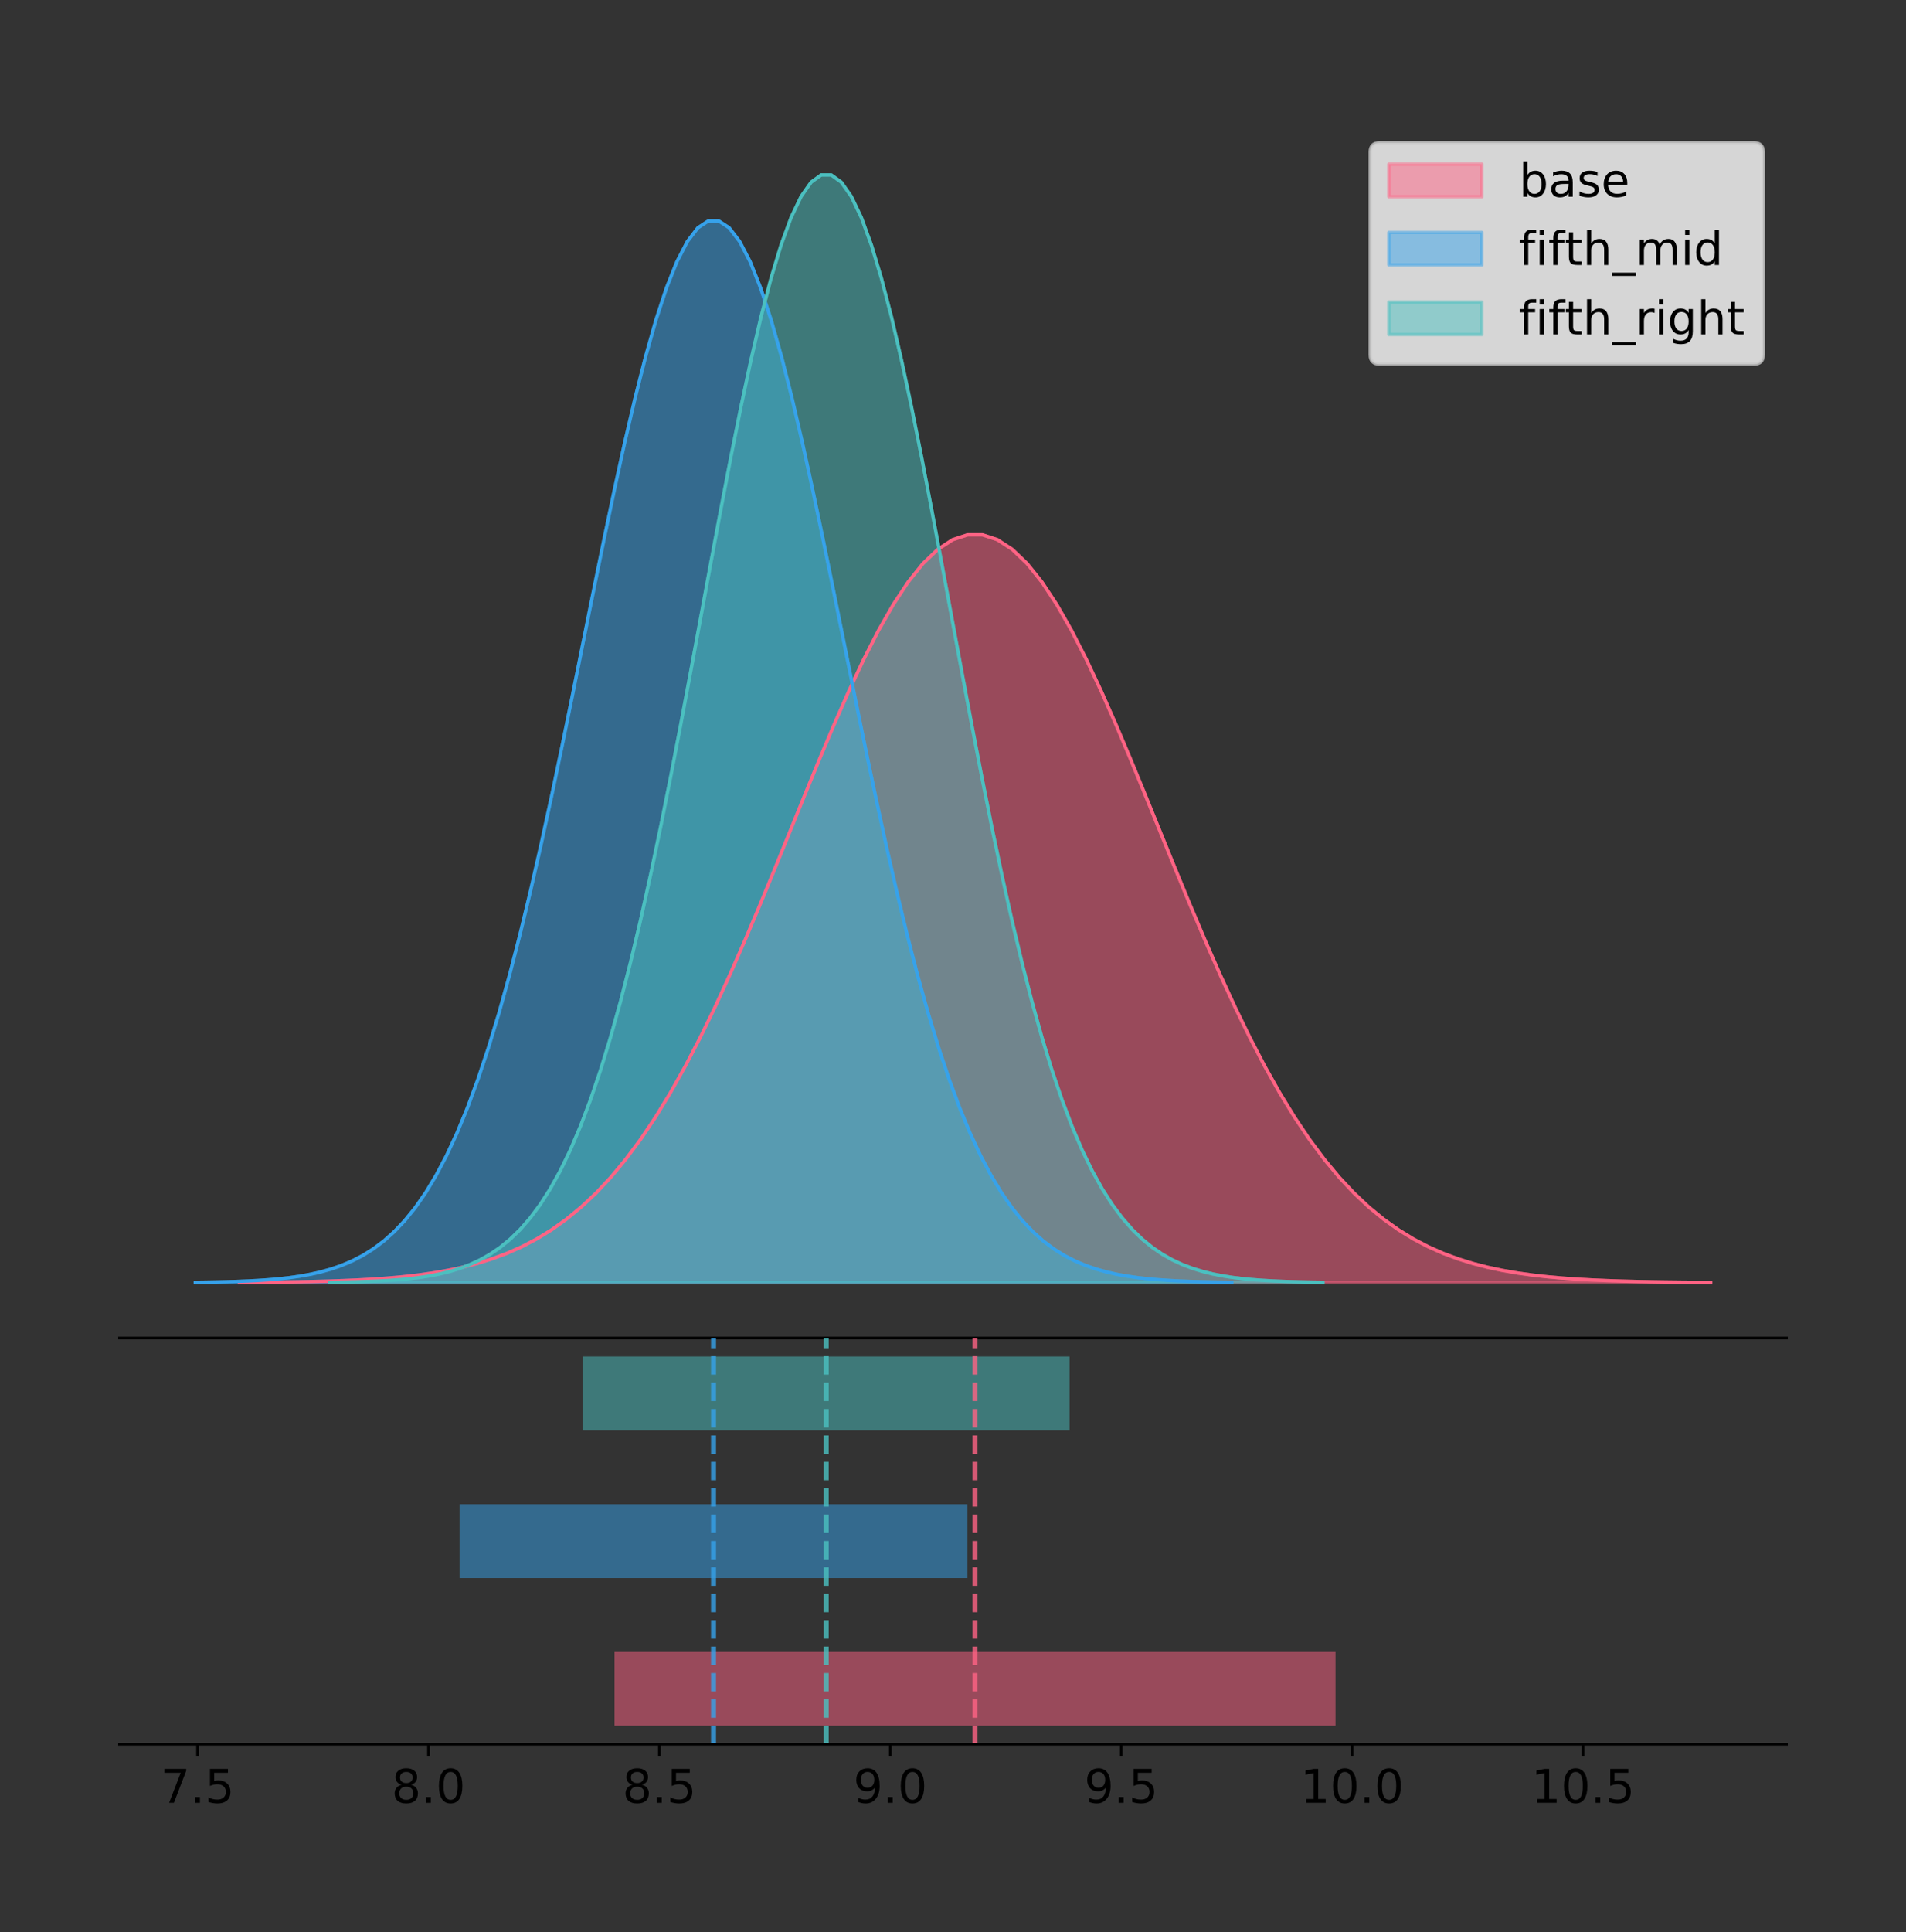 <?xml version="1.0" encoding="utf-8" standalone="no"?>
<!DOCTYPE svg PUBLIC "-//W3C//DTD SVG 1.1//EN"
  "http://www.w3.org/Graphics/SVG/1.1/DTD/svg11.dtd">
<!-- Created with matplotlib (https://matplotlib.org/) -->
<svg height="581.789pt" version="1.1" viewBox="0 0 574.2 581.789" width="574.2pt" xmlns="http://www.w3.org/2000/svg" xmlns:xlink="http://www.w3.org/1999/xlink">
 <rect x="0" y="0" width="574.2" height="581.789" fill="#333333" stroke="none"/>
 <defs>
  <style type="text/css">
*{stroke-linecap:butt;stroke-linejoin:round;}
  </style>
 </defs>
 <g id="figure_1">
  <g id="patch_1">
   <path d="M 0 581.789 
L 574.2 581.789 
L 574.2 0 
L 0 0 
z
" style="fill:none;"/>
  </g>
  <g id="axes_1">
   <g id="patch_2">
    <path d="M 36 402.93 
L 538.2 402.93 
L 538.2 36 
L 36 36 
z
" style="fill:none;"/>
   </g>
   <g id="PolyCollection_1">
    <defs>
     <path d="M 72.095 -195.538 
L 72.095 -195.614 
L 76.572 -195.642 
L 81.05 -195.68 
L 85.527 -195.732 
L 90.005 -195.799 
L 94.482 -195.889 
L 98.96 -196.006 
L 103.438 -196.157 
L 107.915 -196.352 
L 112.393 -196.603 
L 116.87 -196.92 
L 121.348 -197.321 
L 125.825 -197.823 
L 130.303 -198.448 
L 134.78 -199.219 
L 139.258 -200.164 
L 143.736 -201.314 
L 148.213 -202.703 
L 152.691 -204.369 
L 157.168 -206.35 
L 161.646 -208.69 
L 166.123 -211.432 
L 170.601 -214.62 
L 175.078 -218.299 
L 179.556 -222.511 
L 184.034 -227.294 
L 188.511 -232.682 
L 192.989 -238.702 
L 197.466 -245.37 
L 201.944 -252.694 
L 206.421 -260.668 
L 210.899 -269.272 
L 215.376 -278.468 
L 219.854 -288.205 
L 224.332 -298.41 
L 228.809 -308.996 
L 233.287 -319.858 
L 237.764 -330.872 
L 242.242 -341.903 
L 246.719 -352.803 
L 251.197 -363.415 
L 255.674 -373.577 
L 260.152 -383.125 
L 264.63 -391.898 
L 269.107 -399.744 
L 273.585 -406.522 
L 278.062 -412.105 
L 282.54 -416.39 
L 287.017 -419.293 
L 291.495 -420.759 
L 295.972 -420.759 
L 300.45 -419.293 
L 304.928 -416.39 
L 309.405 -412.105 
L 313.883 -406.522 
L 318.36 -399.744 
L 322.838 -391.898 
L 327.315 -383.125 
L 331.793 -373.577 
L 336.27 -363.415 
L 340.748 -352.803 
L 345.226 -341.903 
L 349.703 -330.872 
L 354.181 -319.858 
L 358.658 -308.996 
L 363.136 -298.41 
L 367.613 -288.205 
L 372.091 -278.468 
L 376.568 -269.272 
L 381.046 -260.668 
L 385.524 -252.694 
L 390.001 -245.37 
L 394.479 -238.702 
L 398.956 -232.682 
L 403.434 -227.294 
L 407.911 -222.511 
L 412.389 -218.299 
L 416.866 -214.62 
L 421.344 -211.432 
L 425.822 -208.69 
L 430.299 -206.35 
L 434.777 -204.369 
L 439.254 -202.703 
L 443.732 -201.314 
L 448.209 -200.164 
L 452.687 -199.219 
L 457.164 -198.448 
L 461.642 -197.823 
L 466.12 -197.321 
L 470.597 -196.92 
L 475.075 -196.603 
L 479.552 -196.352 
L 484.03 -196.157 
L 488.507 -196.006 
L 492.985 -195.889 
L 497.462 -195.799 
L 501.94 -195.732 
L 506.418 -195.68 
L 510.895 -195.642 
L 515.373 -195.614 
L 515.373 -195.538 
L 515.373 -195.538 
L 510.895 -195.538 
L 506.418 -195.538 
L 501.94 -195.538 
L 497.462 -195.538 
L 492.985 -195.538 
L 488.507 -195.538 
L 484.03 -195.538 
L 479.552 -195.538 
L 475.075 -195.538 
L 470.597 -195.538 
L 466.12 -195.538 
L 461.642 -195.538 
L 457.164 -195.538 
L 452.687 -195.538 
L 448.209 -195.538 
L 443.732 -195.538 
L 439.254 -195.538 
L 434.777 -195.538 
L 430.299 -195.538 
L 425.822 -195.538 
L 421.344 -195.538 
L 416.866 -195.538 
L 412.389 -195.538 
L 407.911 -195.538 
L 403.434 -195.538 
L 398.956 -195.538 
L 394.479 -195.538 
L 390.001 -195.538 
L 385.524 -195.538 
L 381.046 -195.538 
L 376.568 -195.538 
L 372.091 -195.538 
L 367.613 -195.538 
L 363.136 -195.538 
L 358.658 -195.538 
L 354.181 -195.538 
L 349.703 -195.538 
L 345.226 -195.538 
L 340.748 -195.538 
L 336.27 -195.538 
L 331.793 -195.538 
L 327.315 -195.538 
L 322.838 -195.538 
L 318.36 -195.538 
L 313.883 -195.538 
L 309.405 -195.538 
L 304.928 -195.538 
L 300.45 -195.538 
L 295.972 -195.538 
L 291.495 -195.538 
L 287.017 -195.538 
L 282.54 -195.538 
L 278.062 -195.538 
L 273.585 -195.538 
L 269.107 -195.538 
L 264.63 -195.538 
L 260.152 -195.538 
L 255.674 -195.538 
L 251.197 -195.538 
L 246.719 -195.538 
L 242.242 -195.538 
L 237.764 -195.538 
L 233.287 -195.538 
L 228.809 -195.538 
L 224.332 -195.538 
L 219.854 -195.538 
L 215.376 -195.538 
L 210.899 -195.538 
L 206.421 -195.538 
L 201.944 -195.538 
L 197.466 -195.538 
L 192.989 -195.538 
L 188.511 -195.538 
L 184.034 -195.538 
L 179.556 -195.538 
L 175.078 -195.538 
L 170.601 -195.538 
L 166.123 -195.538 
L 161.646 -195.538 
L 157.168 -195.538 
L 152.691 -195.538 
L 148.213 -195.538 
L 143.736 -195.538 
L 139.258 -195.538 
L 134.78 -195.538 
L 130.303 -195.538 
L 125.825 -195.538 
L 121.348 -195.538 
L 116.87 -195.538 
L 112.393 -195.538 
L 107.915 -195.538 
L 103.438 -195.538 
L 98.96 -195.538 
L 94.482 -195.538 
L 90.005 -195.538 
L 85.527 -195.538 
L 81.05 -195.538 
L 76.572 -195.538 
L 72.095 -195.538 
z
" id="m5e79fd79a9" style="stroke:#ff6384;stroke-opacity:0.5;"/>
    </defs>
    <g clip-path="url(#p03a83e4e0c)">
     <use style="fill:#ff6384;fill-opacity:0.5;stroke:#ff6384;stroke-opacity:0.5;" x="0" xlink:href="#m5e79fd79a9" y="581.789"/>
    </g>
   </g>
   <g id="PolyCollection_2">
    <defs>
     <path d="M 58.827 -195.538 
L 58.827 -195.645 
L 61.981 -195.686 
L 65.135 -195.74 
L 68.29 -195.813 
L 71.444 -195.909 
L 74.598 -196.036 
L 77.752 -196.202 
L 80.906 -196.417 
L 84.06 -196.694 
L 87.214 -197.049 
L 90.368 -197.5 
L 93.522 -198.069 
L 96.677 -198.782 
L 99.831 -199.669 
L 102.985 -200.764 
L 106.139 -202.106 
L 109.293 -203.738 
L 112.447 -205.71 
L 115.601 -208.074 
L 118.755 -210.887 
L 121.909 -214.208 
L 125.064 -218.101 
L 128.218 -222.627 
L 131.372 -227.85 
L 134.526 -233.829 
L 137.68 -240.619 
L 140.834 -248.268 
L 143.988 -256.813 
L 147.142 -266.28 
L 150.296 -276.677 
L 153.451 -287.997 
L 156.605 -300.21 
L 159.759 -313.265 
L 162.913 -327.087 
L 166.067 -341.575 
L 169.221 -356.603 
L 172.375 -372.021 
L 175.529 -387.657 
L 178.683 -403.317 
L 181.838 -418.791 
L 184.992 -433.856 
L 188.146 -448.281 
L 191.3 -461.835 
L 194.454 -474.29 
L 197.608 -485.428 
L 200.762 -495.049 
L 203.916 -502.975 
L 207.07 -509.058 
L 210.225 -513.179 
L 213.379 -515.26 
L 216.533 -515.26 
L 219.687 -513.179 
L 222.841 -509.058 
L 225.995 -502.975 
L 229.149 -495.049 
L 232.303 -485.428 
L 235.457 -474.29 
L 238.612 -461.835 
L 241.766 -448.281 
L 244.92 -433.856 
L 248.074 -418.791 
L 251.228 -403.317 
L 254.382 -387.657 
L 257.536 -372.021 
L 260.69 -356.603 
L 263.844 -341.575 
L 266.999 -327.087 
L 270.153 -313.265 
L 273.307 -300.21 
L 276.461 -287.997 
L 279.615 -276.677 
L 282.769 -266.28 
L 285.923 -256.813 
L 289.077 -248.268 
L 292.231 -240.619 
L 295.386 -233.829 
L 298.54 -227.85 
L 301.694 -222.627 
L 304.848 -218.101 
L 308.002 -214.208 
L 311.156 -210.887 
L 314.31 -208.074 
L 317.464 -205.71 
L 320.618 -203.738 
L 323.773 -202.106 
L 326.927 -200.764 
L 330.081 -199.669 
L 333.235 -198.782 
L 336.389 -198.069 
L 339.543 -197.5 
L 342.697 -197.049 
L 345.851 -196.694 
L 349.005 -196.417 
L 352.16 -196.202 
L 355.314 -196.036 
L 358.468 -195.909 
L 361.622 -195.813 
L 364.776 -195.74 
L 367.93 -195.686 
L 371.084 -195.645 
L 371.084 -195.538 
L 371.084 -195.538 
L 367.93 -195.538 
L 364.776 -195.538 
L 361.622 -195.538 
L 358.468 -195.538 
L 355.314 -195.538 
L 352.16 -195.538 
L 349.005 -195.538 
L 345.851 -195.538 
L 342.697 -195.538 
L 339.543 -195.538 
L 336.389 -195.538 
L 333.235 -195.538 
L 330.081 -195.538 
L 326.927 -195.538 
L 323.773 -195.538 
L 320.618 -195.538 
L 317.464 -195.538 
L 314.31 -195.538 
L 311.156 -195.538 
L 308.002 -195.538 
L 304.848 -195.538 
L 301.694 -195.538 
L 298.54 -195.538 
L 295.386 -195.538 
L 292.231 -195.538 
L 289.077 -195.538 
L 285.923 -195.538 
L 282.769 -195.538 
L 279.615 -195.538 
L 276.461 -195.538 
L 273.307 -195.538 
L 270.153 -195.538 
L 266.999 -195.538 
L 263.844 -195.538 
L 260.69 -195.538 
L 257.536 -195.538 
L 254.382 -195.538 
L 251.228 -195.538 
L 248.074 -195.538 
L 244.92 -195.538 
L 241.766 -195.538 
L 238.612 -195.538 
L 235.457 -195.538 
L 232.303 -195.538 
L 229.149 -195.538 
L 225.995 -195.538 
L 222.841 -195.538 
L 219.687 -195.538 
L 216.533 -195.538 
L 213.379 -195.538 
L 210.225 -195.538 
L 207.07 -195.538 
L 203.916 -195.538 
L 200.762 -195.538 
L 197.608 -195.538 
L 194.454 -195.538 
L 191.3 -195.538 
L 188.146 -195.538 
L 184.992 -195.538 
L 181.838 -195.538 
L 178.683 -195.538 
L 175.529 -195.538 
L 172.375 -195.538 
L 169.221 -195.538 
L 166.067 -195.538 
L 162.913 -195.538 
L 159.759 -195.538 
L 156.605 -195.538 
L 153.451 -195.538 
L 150.296 -195.538 
L 147.142 -195.538 
L 143.988 -195.538 
L 140.834 -195.538 
L 137.68 -195.538 
L 134.526 -195.538 
L 131.372 -195.538 
L 128.218 -195.538 
L 125.064 -195.538 
L 121.909 -195.538 
L 118.755 -195.538 
L 115.601 -195.538 
L 112.447 -195.538 
L 109.293 -195.538 
L 106.139 -195.538 
L 102.985 -195.538 
L 99.831 -195.538 
L 96.677 -195.538 
L 93.522 -195.538 
L 90.368 -195.538 
L 87.214 -195.538 
L 84.06 -195.538 
L 80.906 -195.538 
L 77.752 -195.538 
L 74.598 -195.538 
L 71.444 -195.538 
L 68.29 -195.538 
L 65.135 -195.538 
L 61.981 -195.538 
L 58.827 -195.538 
z
" id="mbf341538b2" style="stroke:#36a2eb;stroke-opacity:0.5;"/>
    </defs>
    <g clip-path="url(#p03a83e4e0c)">
     <use style="fill:#36a2eb;fill-opacity:0.5;stroke:#36a2eb;stroke-opacity:0.5;" x="0" xlink:href="#mbf341538b2" y="581.789"/>
    </g>
   </g>
   <g id="PolyCollection_3">
    <defs>
     <path d="M 99.259 -195.538 
L 99.259 -195.65 
L 102.282 -195.692 
L 105.305 -195.749 
L 108.328 -195.825 
L 111.352 -195.925 
L 114.375 -196.058 
L 117.398 -196.23 
L 120.421 -196.455 
L 123.444 -196.744 
L 126.467 -197.115 
L 129.49 -197.585 
L 132.514 -198.179 
L 135.537 -198.923 
L 138.56 -199.848 
L 141.583 -200.99 
L 144.606 -202.39 
L 147.629 -204.093 
L 150.652 -206.151 
L 153.676 -208.617 
L 156.699 -211.552 
L 159.722 -215.017 
L 162.745 -219.078 
L 165.768 -223.801 
L 168.791 -229.25 
L 171.814 -235.488 
L 174.838 -242.572 
L 177.861 -250.552 
L 180.884 -259.468 
L 183.907 -269.344 
L 186.93 -280.192 
L 189.953 -292.002 
L 192.976 -304.744 
L 196 -318.365 
L 199.023 -332.786 
L 202.046 -347.901 
L 205.069 -363.58 
L 208.092 -379.667 
L 211.115 -395.98 
L 214.138 -412.318 
L 217.162 -428.462 
L 220.185 -444.18 
L 223.208 -459.23 
L 226.231 -473.372 
L 229.254 -486.366 
L 232.277 -497.987 
L 235.3 -508.025 
L 238.324 -516.294 
L 241.347 -522.64 
L 244.37 -526.94 
L 247.393 -529.111 
L 250.416 -529.111 
L 253.439 -526.94 
L 256.462 -522.64 
L 259.486 -516.294 
L 262.509 -508.025 
L 265.532 -497.987 
L 268.555 -486.366 
L 271.578 -473.372 
L 274.601 -459.23 
L 277.624 -444.18 
L 280.648 -428.462 
L 283.671 -412.318 
L 286.694 -395.98 
L 289.717 -379.667 
L 292.74 -363.58 
L 295.763 -347.901 
L 298.786 -332.786 
L 301.81 -318.365 
L 304.833 -304.744 
L 307.856 -292.002 
L 310.879 -280.192 
L 313.902 -269.344 
L 316.925 -259.468 
L 319.948 -250.552 
L 322.972 -242.572 
L 325.995 -235.488 
L 329.018 -229.25 
L 332.041 -223.801 
L 335.064 -219.078 
L 338.087 -215.017 
L 341.11 -211.552 
L 344.134 -208.617 
L 347.157 -206.151 
L 350.18 -204.093 
L 353.203 -202.39 
L 356.226 -200.99 
L 359.249 -199.848 
L 362.272 -198.923 
L 365.296 -198.179 
L 368.319 -197.585 
L 371.342 -197.115 
L 374.365 -196.744 
L 377.388 -196.455 
L 380.411 -196.23 
L 383.434 -196.058 
L 386.458 -195.925 
L 389.481 -195.825 
L 392.504 -195.749 
L 395.527 -195.692 
L 398.55 -195.65 
L 398.55 -195.538 
L 398.55 -195.538 
L 395.527 -195.538 
L 392.504 -195.538 
L 389.481 -195.538 
L 386.458 -195.538 
L 383.434 -195.538 
L 380.411 -195.538 
L 377.388 -195.538 
L 374.365 -195.538 
L 371.342 -195.538 
L 368.319 -195.538 
L 365.296 -195.538 
L 362.272 -195.538 
L 359.249 -195.538 
L 356.226 -195.538 
L 353.203 -195.538 
L 350.18 -195.538 
L 347.157 -195.538 
L 344.134 -195.538 
L 341.11 -195.538 
L 338.087 -195.538 
L 335.064 -195.538 
L 332.041 -195.538 
L 329.018 -195.538 
L 325.995 -195.538 
L 322.972 -195.538 
L 319.948 -195.538 
L 316.925 -195.538 
L 313.902 -195.538 
L 310.879 -195.538 
L 307.856 -195.538 
L 304.833 -195.538 
L 301.81 -195.538 
L 298.786 -195.538 
L 295.763 -195.538 
L 292.74 -195.538 
L 289.717 -195.538 
L 286.694 -195.538 
L 283.671 -195.538 
L 280.648 -195.538 
L 277.624 -195.538 
L 274.601 -195.538 
L 271.578 -195.538 
L 268.555 -195.538 
L 265.532 -195.538 
L 262.509 -195.538 
L 259.486 -195.538 
L 256.462 -195.538 
L 253.439 -195.538 
L 250.416 -195.538 
L 247.393 -195.538 
L 244.37 -195.538 
L 241.347 -195.538 
L 238.324 -195.538 
L 235.3 -195.538 
L 232.277 -195.538 
L 229.254 -195.538 
L 226.231 -195.538 
L 223.208 -195.538 
L 220.185 -195.538 
L 217.162 -195.538 
L 214.138 -195.538 
L 211.115 -195.538 
L 208.092 -195.538 
L 205.069 -195.538 
L 202.046 -195.538 
L 199.023 -195.538 
L 196 -195.538 
L 192.976 -195.538 
L 189.953 -195.538 
L 186.93 -195.538 
L 183.907 -195.538 
L 180.884 -195.538 
L 177.861 -195.538 
L 174.838 -195.538 
L 171.814 -195.538 
L 168.791 -195.538 
L 165.768 -195.538 
L 162.745 -195.538 
L 159.722 -195.538 
L 156.699 -195.538 
L 153.676 -195.538 
L 150.652 -195.538 
L 147.629 -195.538 
L 144.606 -195.538 
L 141.583 -195.538 
L 138.56 -195.538 
L 135.537 -195.538 
L 132.514 -195.538 
L 129.49 -195.538 
L 126.467 -195.538 
L 123.444 -195.538 
L 120.421 -195.538 
L 117.398 -195.538 
L 114.375 -195.538 
L 111.352 -195.538 
L 108.328 -195.538 
L 105.305 -195.538 
L 102.282 -195.538 
L 99.259 -195.538 
z
" id="m999ac8ba5b" style="stroke:#4bc0c0;stroke-opacity:0.5;"/>
    </defs>
    <g clip-path="url(#p03a83e4e0c)">
     <use style="fill:#4bc0c0;fill-opacity:0.5;stroke:#4bc0c0;stroke-opacity:0.5;" x="0" xlink:href="#m999ac8ba5b" y="581.789"/>
    </g>
   </g>
   <g id="line2d_1">
    <path clip-path="url(#p03a83e4e0c)" d="M 72.095 386.176 
L 76.572 386.147 
L 81.05 386.109 
L 85.527 386.058 
L 90.005 385.99 
L 94.482 385.901 
L 98.96 385.784 
L 103.438 385.632 
L 107.915 385.437 
L 112.393 385.187 
L 116.87 384.869 
L 121.348 384.468 
L 125.825 383.966 
L 130.303 383.341 
L 134.78 382.57 
L 139.258 381.625 
L 143.736 380.475 
L 148.213 379.086 
L 152.691 377.421 
L 157.168 375.439 
L 161.646 373.1 
L 166.123 370.358 
L 170.601 367.169 
L 175.078 363.49 
L 179.556 359.278 
L 184.034 354.495 
L 188.511 349.107 
L 192.989 343.087 
L 197.466 336.419 
L 201.944 329.095 
L 206.421 321.121 
L 210.899 312.518 
L 215.376 303.321 
L 219.854 293.585 
L 224.332 283.379 
L 228.809 272.793 
L 233.287 261.932 
L 237.764 250.918 
L 242.242 239.886 
L 246.719 228.986 
L 251.197 218.374 
L 255.674 208.212 
L 260.152 198.665 
L 264.63 189.891 
L 269.107 182.045 
L 273.585 175.268 
L 278.062 169.684 
L 282.54 165.4 
L 287.017 162.497 
L 291.495 161.031 
L 295.972 161.031 
L 300.45 162.497 
L 304.928 165.4 
L 309.405 169.684 
L 313.883 175.268 
L 318.36 182.045 
L 322.838 189.891 
L 327.315 198.665 
L 331.793 208.212 
L 336.27 218.374 
L 340.748 228.986 
L 345.226 239.886 
L 349.703 250.918 
L 354.181 261.932 
L 358.658 272.793 
L 363.136 283.379 
L 367.613 293.585 
L 372.091 303.321 
L 376.568 312.518 
L 381.046 321.121 
L 385.524 329.095 
L 390.001 336.419 
L 394.479 343.087 
L 398.956 349.107 
L 403.434 354.495 
L 407.911 359.278 
L 412.389 363.49 
L 416.866 367.169 
L 421.344 370.358 
L 425.822 373.1 
L 430.299 375.439 
L 434.777 377.421 
L 439.254 379.086 
L 443.732 380.475 
L 448.209 381.625 
L 452.687 382.57 
L 457.164 383.341 
L 461.642 383.966 
L 466.12 384.468 
L 470.597 384.869 
L 475.075 385.187 
L 479.552 385.437 
L 484.03 385.632 
L 488.507 385.784 
L 492.985 385.901 
L 497.462 385.99 
L 501.94 386.058 
L 506.418 386.109 
L 510.895 386.147 
L 515.373 386.176 
" style="fill:none;stroke:#ff6384;stroke-linecap:square;"/>
   </g>
   <g id="line2d_2">
    <path clip-path="url(#p03a83e4e0c)" d="M 58.827 386.144 
L 61.981 386.104 
L 65.135 386.049 
L 68.29 385.976 
L 71.444 385.88 
L 74.598 385.753 
L 77.752 385.588 
L 80.906 385.372 
L 84.06 385.095 
L 87.214 384.74 
L 90.368 384.289 
L 93.522 383.72 
L 96.677 383.007 
L 99.831 382.12 
L 102.985 381.026 
L 106.139 379.684 
L 109.293 378.051 
L 112.447 376.079 
L 115.601 373.715 
L 118.755 370.903 
L 121.909 367.581 
L 125.064 363.689 
L 128.218 359.162 
L 131.372 353.939 
L 134.526 347.96 
L 137.68 341.17 
L 140.834 333.521 
L 143.988 324.976 
L 147.142 315.51 
L 150.296 305.112 
L 153.451 293.793 
L 156.605 281.579 
L 159.759 268.524 
L 162.913 254.702 
L 166.067 240.215 
L 169.221 225.187 
L 172.375 209.768 
L 175.529 194.132 
L 178.683 178.472 
L 181.838 162.999 
L 184.992 147.934 
L 188.146 133.508 
L 191.3 119.954 
L 194.454 107.499 
L 197.608 96.361 
L 200.762 86.74 
L 203.916 78.814 
L 207.07 72.732 
L 210.225 68.61 
L 213.379 66.53 
L 216.533 66.53 
L 219.687 68.61 
L 222.841 72.732 
L 225.995 78.814 
L 229.149 86.74 
L 232.303 96.361 
L 235.457 107.499 
L 238.612 119.954 
L 241.766 133.508 
L 244.92 147.934 
L 248.074 162.999 
L 251.228 178.472 
L 254.382 194.132 
L 257.536 209.768 
L 260.69 225.187 
L 263.844 240.215 
L 266.999 254.702 
L 270.153 268.524 
L 273.307 281.579 
L 276.461 293.793 
L 279.615 305.112 
L 282.769 315.51 
L 285.923 324.976 
L 289.077 333.521 
L 292.231 341.17 
L 295.386 347.96 
L 298.54 353.939 
L 301.694 359.162 
L 304.848 363.689 
L 308.002 367.581 
L 311.156 370.903 
L 314.31 373.715 
L 317.464 376.079 
L 320.618 378.051 
L 323.773 379.684 
L 326.927 381.026 
L 330.081 382.12 
L 333.235 383.007 
L 336.389 383.72 
L 339.543 384.289 
L 342.697 384.74 
L 345.851 385.095 
L 349.005 385.372 
L 352.16 385.588 
L 355.314 385.753 
L 358.468 385.88 
L 361.622 385.976 
L 364.776 386.049 
L 367.93 386.104 
L 371.084 386.144 
" style="fill:none;stroke:#36a2eb;stroke-linecap:square;"/>
   </g>
   <g id="line2d_3">
    <path clip-path="url(#p03a83e4e0c)" d="M 99.259 386.139 
L 102.282 386.097 
L 105.305 386.04 
L 108.328 385.965 
L 111.352 385.864 
L 114.375 385.732 
L 117.398 385.559 
L 120.421 385.334 
L 123.444 385.045 
L 126.467 384.675 
L 129.49 384.204 
L 132.514 383.61 
L 135.537 382.867 
L 138.56 381.941 
L 141.583 380.799 
L 144.606 379.399 
L 147.629 377.696 
L 150.652 375.639 
L 153.676 373.172 
L 156.699 370.238 
L 159.722 366.772 
L 162.745 362.711 
L 165.768 357.989 
L 168.791 352.539 
L 171.814 346.301 
L 174.838 339.217 
L 177.861 331.237 
L 180.884 322.322 
L 183.907 312.445 
L 186.93 301.597 
L 189.953 289.787 
L 192.976 277.045 
L 196 263.424 
L 199.023 249.004 
L 202.046 233.888 
L 205.069 218.209 
L 208.092 202.123 
L 211.115 185.809 
L 214.138 169.471 
L 217.162 153.327 
L 220.185 137.61 
L 223.208 122.559 
L 226.231 108.418 
L 229.254 95.423 
L 232.277 83.803 
L 235.3 73.765 
L 238.324 65.495 
L 241.347 59.15 
L 244.37 54.85 
L 247.393 52.679 
L 250.416 52.679 
L 253.439 54.85 
L 256.462 59.15 
L 259.486 65.495 
L 262.509 73.765 
L 265.532 83.803 
L 268.555 95.423 
L 271.578 108.418 
L 274.601 122.559 
L 277.624 137.61 
L 280.648 153.327 
L 283.671 169.471 
L 286.694 185.809 
L 289.717 202.123 
L 292.74 218.209 
L 295.763 233.888 
L 298.786 249.004 
L 301.81 263.424 
L 304.833 277.045 
L 307.856 289.787 
L 310.879 301.597 
L 313.902 312.445 
L 316.925 322.322 
L 319.948 331.237 
L 322.972 339.217 
L 325.995 346.301 
L 329.018 352.539 
L 332.041 357.989 
L 335.064 362.711 
L 338.087 366.772 
L 341.11 370.238 
L 344.134 373.172 
L 347.157 375.639 
L 350.18 377.696 
L 353.203 379.399 
L 356.226 380.799 
L 359.249 381.941 
L 362.272 382.867 
L 365.296 383.61 
L 368.319 384.204 
L 371.342 384.675 
L 374.365 385.045 
L 377.388 385.334 
L 380.411 385.559 
L 383.434 385.732 
L 386.458 385.864 
L 389.481 385.965 
L 392.504 386.04 
L 395.527 386.097 
L 398.55 386.139 
" style="fill:none;stroke:#4bc0c0;stroke-linecap:square;"/>
   </g>
   <g id="patch_3">
    <path d="M 36 402.93 
L 538.2 402.93 
" style="fill:none;stroke:#000000;stroke-linecap:square;stroke-linejoin:miter;stroke-width:0.8;"/>
   </g>
   <g id="legend_1">
    <g id="patch_4">
     <path d="M 415.602 109.627 
L 528.4 109.627 
Q 531.2 109.627 531.2 106.827 
L 531.2 45.8 
Q 531.2 43 528.4 43 
L 415.602 43 
Q 412.802 43 412.802 45.8 
L 412.802 106.827 
Q 412.802 109.627 415.602 109.627 
z
" style="fill:#ffffff;opacity:0.8;stroke:#cccccc;stroke-linejoin:miter;"/>
    </g>
    <g id="patch_5">
     <path d="M 418.402 59.238 
L 446.402 59.238 
L 446.402 49.438 
L 418.402 49.438 
z
" style="fill:#ff6384;opacity:0.5;stroke:#ff6384;stroke-linejoin:miter;"/>
    </g>
    <g id="text_1">
     <!-- base -->
     <defs>
      <path d="M 48.688 27.297 
Q 48.688 37.203 44.609 42.844 
Q 40.531 48.484 33.406 48.484 
Q 26.266 48.484 22.188 42.844 
Q 18.109 37.203 18.109 27.297 
Q 18.109 17.391 22.188 11.75 
Q 26.266 6.109 33.406 6.109 
Q 40.531 6.109 44.609 11.75 
Q 48.688 17.391 48.688 27.297 
z
M 18.109 46.391 
Q 20.953 51.266 25.266 53.625 
Q 29.594 56 35.594 56 
Q 45.562 56 51.781 48.094 
Q 58.016 40.188 58.016 27.297 
Q 58.016 14.406 51.781 6.484 
Q 45.562 -1.422 35.594 -1.422 
Q 29.594 -1.422 25.266 0.953 
Q 20.953 3.328 18.109 8.203 
L 18.109 0 
L 9.078 0 
L 9.078 75.984 
L 18.109 75.984 
z
" id="DejaVuSans-98"/>
      <path d="M 34.281 27.484 
Q 23.391 27.484 19.188 25 
Q 14.984 22.516 14.984 16.5 
Q 14.984 11.719 18.141 8.906 
Q 21.297 6.109 26.703 6.109 
Q 34.188 6.109 38.703 11.406 
Q 43.219 16.703 43.219 25.484 
L 43.219 27.484 
z
M 52.203 31.203 
L 52.203 0 
L 43.219 0 
L 43.219 8.297 
Q 40.141 3.328 35.547 0.953 
Q 30.953 -1.422 24.312 -1.422 
Q 15.922 -1.422 10.953 3.297 
Q 6 8.016 6 15.922 
Q 6 25.141 12.172 29.828 
Q 18.359 34.516 30.609 34.516 
L 43.219 34.516 
L 43.219 35.406 
Q 43.219 41.609 39.141 45 
Q 35.062 48.391 27.688 48.391 
Q 23 48.391 18.547 47.266 
Q 14.109 46.141 10.016 43.891 
L 10.016 52.203 
Q 14.938 54.109 19.578 55.047 
Q 24.219 56 28.609 56 
Q 40.484 56 46.344 49.844 
Q 52.203 43.703 52.203 31.203 
z
" id="DejaVuSans-97"/>
      <path d="M 44.281 53.078 
L 44.281 44.578 
Q 40.484 46.531 36.375 47.5 
Q 32.281 48.484 27.875 48.484 
Q 21.188 48.484 17.844 46.438 
Q 14.5 44.391 14.5 40.281 
Q 14.5 37.156 16.891 35.375 
Q 19.281 33.594 26.516 31.984 
L 29.594 31.297 
Q 39.156 29.25 43.188 25.516 
Q 47.219 21.781 47.219 15.094 
Q 47.219 7.469 41.188 3.016 
Q 35.156 -1.422 24.609 -1.422 
Q 20.219 -1.422 15.453 -0.562 
Q 10.688 0.297 5.422 2 
L 5.422 11.281 
Q 10.406 8.688 15.234 7.391 
Q 20.062 6.109 24.812 6.109 
Q 31.156 6.109 34.562 8.281 
Q 37.984 10.453 37.984 14.406 
Q 37.984 18.062 35.516 20.016 
Q 33.062 21.969 24.703 23.781 
L 21.578 24.516 
Q 13.234 26.266 9.516 29.906 
Q 5.812 33.547 5.812 39.891 
Q 5.812 47.609 11.281 51.797 
Q 16.75 56 26.812 56 
Q 31.781 56 36.172 55.266 
Q 40.578 54.547 44.281 53.078 
z
" id="DejaVuSans-115"/>
      <path d="M 56.203 29.594 
L 56.203 25.203 
L 14.891 25.203 
Q 15.484 15.922 20.484 11.062 
Q 25.484 6.203 34.422 6.203 
Q 39.594 6.203 44.453 7.469 
Q 49.312 8.734 54.109 11.281 
L 54.109 2.781 
Q 49.266 0.734 44.188 -0.344 
Q 39.109 -1.422 33.891 -1.422 
Q 20.797 -1.422 13.156 6.188 
Q 5.516 13.812 5.516 26.812 
Q 5.516 40.234 12.766 48.109 
Q 20.016 56 32.328 56 
Q 43.359 56 49.781 48.891 
Q 56.203 41.797 56.203 29.594 
z
M 47.219 32.234 
Q 47.125 39.594 43.094 43.984 
Q 39.062 48.391 32.422 48.391 
Q 24.906 48.391 20.391 44.141 
Q 15.875 39.891 15.188 32.172 
z
" id="DejaVuSans-101"/>
     </defs>
     <g transform="translate(457.602 59.238)scale(0.14 -0.14)">
      <use xlink:href="#DejaVuSans-98"/>
      <use x="63.477" xlink:href="#DejaVuSans-97"/>
      <use x="124.756" xlink:href="#DejaVuSans-115"/>
      <use x="176.855" xlink:href="#DejaVuSans-101"/>
     </g>
    </g>
    <g id="patch_6">
     <path d="M 418.402 79.787 
L 446.402 79.787 
L 446.402 69.987 
L 418.402 69.987 
z
" style="fill:#36a2eb;opacity:0.5;stroke:#36a2eb;stroke-linejoin:miter;"/>
    </g>
    <g id="text_2">
     <!-- fifth_mid -->
     <defs>
      <path d="M 37.109 75.984 
L 37.109 68.5 
L 28.516 68.5 
Q 23.688 68.5 21.797 66.547 
Q 19.922 64.594 19.922 59.516 
L 19.922 54.688 
L 34.719 54.688 
L 34.719 47.703 
L 19.922 47.703 
L 19.922 0 
L 10.891 0 
L 10.891 47.703 
L 2.297 47.703 
L 2.297 54.688 
L 10.891 54.688 
L 10.891 58.5 
Q 10.891 67.625 15.141 71.797 
Q 19.391 75.984 28.609 75.984 
z
" id="DejaVuSans-102"/>
      <path d="M 9.422 54.688 
L 18.406 54.688 
L 18.406 0 
L 9.422 0 
z
M 9.422 75.984 
L 18.406 75.984 
L 18.406 64.594 
L 9.422 64.594 
z
" id="DejaVuSans-105"/>
      <path d="M 18.312 70.219 
L 18.312 54.688 
L 36.812 54.688 
L 36.812 47.703 
L 18.312 47.703 
L 18.312 18.016 
Q 18.312 11.328 20.141 9.422 
Q 21.969 7.516 27.594 7.516 
L 36.812 7.516 
L 36.812 0 
L 27.594 0 
Q 17.188 0 13.234 3.875 
Q 9.281 7.766 9.281 18.016 
L 9.281 47.703 
L 2.688 47.703 
L 2.688 54.688 
L 9.281 54.688 
L 9.281 70.219 
z
" id="DejaVuSans-116"/>
      <path d="M 54.891 33.016 
L 54.891 0 
L 45.906 0 
L 45.906 32.719 
Q 45.906 40.484 42.875 44.328 
Q 39.844 48.188 33.797 48.188 
Q 26.516 48.188 22.312 43.547 
Q 18.109 38.922 18.109 30.906 
L 18.109 0 
L 9.078 0 
L 9.078 75.984 
L 18.109 75.984 
L 18.109 46.188 
Q 21.344 51.125 25.703 53.562 
Q 30.078 56 35.797 56 
Q 45.219 56 50.047 50.172 
Q 54.891 44.344 54.891 33.016 
z
" id="DejaVuSans-104"/>
      <path d="M 50.984 -16.609 
L 50.984 -23.578 
L -0.984 -23.578 
L -0.984 -16.609 
z
" id="DejaVuSans-95"/>
      <path d="M 52 44.188 
Q 55.375 50.25 60.062 53.125 
Q 64.75 56 71.094 56 
Q 79.641 56 84.281 50.016 
Q 88.922 44.047 88.922 33.016 
L 88.922 0 
L 79.891 0 
L 79.891 32.719 
Q 79.891 40.578 77.094 44.375 
Q 74.312 48.188 68.609 48.188 
Q 61.625 48.188 57.562 43.547 
Q 53.516 38.922 53.516 30.906 
L 53.516 0 
L 44.484 0 
L 44.484 32.719 
Q 44.484 40.625 41.703 44.406 
Q 38.922 48.188 33.109 48.188 
Q 26.219 48.188 22.156 43.531 
Q 18.109 38.875 18.109 30.906 
L 18.109 0 
L 9.078 0 
L 9.078 54.688 
L 18.109 54.688 
L 18.109 46.188 
Q 21.188 51.219 25.484 53.609 
Q 29.781 56 35.688 56 
Q 41.656 56 45.828 52.969 
Q 50 49.953 52 44.188 
z
" id="DejaVuSans-109"/>
      <path d="M 45.406 46.391 
L 45.406 75.984 
L 54.391 75.984 
L 54.391 0 
L 45.406 0 
L 45.406 8.203 
Q 42.578 3.328 38.25 0.953 
Q 33.938 -1.422 27.875 -1.422 
Q 17.969 -1.422 11.734 6.484 
Q 5.516 14.406 5.516 27.297 
Q 5.516 40.188 11.734 48.094 
Q 17.969 56 27.875 56 
Q 33.938 56 38.25 53.625 
Q 42.578 51.266 45.406 46.391 
z
M 14.797 27.297 
Q 14.797 17.391 18.875 11.75 
Q 22.953 6.109 30.078 6.109 
Q 37.203 6.109 41.297 11.75 
Q 45.406 17.391 45.406 27.297 
Q 45.406 37.203 41.297 42.844 
Q 37.203 48.484 30.078 48.484 
Q 22.953 48.484 18.875 42.844 
Q 14.797 37.203 14.797 27.297 
z
" id="DejaVuSans-100"/>
     </defs>
     <g transform="translate(457.602 79.787)scale(0.14 -0.14)">
      <use xlink:href="#DejaVuSans-102"/>
      <use x="35.205" xlink:href="#DejaVuSans-105"/>
      <use x="62.988" xlink:href="#DejaVuSans-102"/>
      <use x="98.178" xlink:href="#DejaVuSans-116"/>
      <use x="137.387" xlink:href="#DejaVuSans-104"/>
      <use x="200.766" xlink:href="#DejaVuSans-95"/>
      <use x="250.766" xlink:href="#DejaVuSans-109"/>
      <use x="348.178" xlink:href="#DejaVuSans-105"/>
      <use x="375.961" xlink:href="#DejaVuSans-100"/>
     </g>
    </g>
    <g id="patch_7">
     <path d="M 418.402 100.726 
L 446.402 100.726 
L 446.402 90.926 
L 418.402 90.926 
z
" style="fill:#4bc0c0;opacity:0.5;stroke:#4bc0c0;stroke-linejoin:miter;"/>
    </g>
    <g id="text_3">
     <!-- fifth_right -->
     <defs>
      <path d="M 41.109 46.297 
Q 39.594 47.172 37.812 47.578 
Q 36.031 48 33.891 48 
Q 26.266 48 22.188 43.047 
Q 18.109 38.094 18.109 28.812 
L 18.109 0 
L 9.078 0 
L 9.078 54.688 
L 18.109 54.688 
L 18.109 46.188 
Q 20.953 51.172 25.484 53.578 
Q 30.031 56 36.531 56 
Q 37.453 56 38.578 55.875 
Q 39.703 55.766 41.062 55.516 
z
" id="DejaVuSans-114"/>
      <path d="M 45.406 27.984 
Q 45.406 37.75 41.375 43.109 
Q 37.359 48.484 30.078 48.484 
Q 22.859 48.484 18.828 43.109 
Q 14.797 37.75 14.797 27.984 
Q 14.797 18.266 18.828 12.891 
Q 22.859 7.516 30.078 7.516 
Q 37.359 7.516 41.375 12.891 
Q 45.406 18.266 45.406 27.984 
z
M 54.391 6.781 
Q 54.391 -7.172 48.188 -13.984 
Q 42 -20.797 29.203 -20.797 
Q 24.469 -20.797 20.266 -20.094 
Q 16.062 -19.391 12.109 -17.922 
L 12.109 -9.188 
Q 16.062 -11.328 19.922 -12.344 
Q 23.781 -13.375 27.781 -13.375 
Q 36.625 -13.375 41.016 -8.766 
Q 45.406 -4.156 45.406 5.172 
L 45.406 9.625 
Q 42.625 4.781 38.281 2.391 
Q 33.938 0 27.875 0 
Q 17.828 0 11.672 7.656 
Q 5.516 15.328 5.516 27.984 
Q 5.516 40.672 11.672 48.328 
Q 17.828 56 27.875 56 
Q 33.938 56 38.281 53.609 
Q 42.625 51.219 45.406 46.391 
L 45.406 54.688 
L 54.391 54.688 
z
" id="DejaVuSans-103"/>
     </defs>
     <g transform="translate(457.602 100.726)scale(0.14 -0.14)">
      <use xlink:href="#DejaVuSans-102"/>
      <use x="35.205" xlink:href="#DejaVuSans-105"/>
      <use x="62.988" xlink:href="#DejaVuSans-102"/>
      <use x="98.178" xlink:href="#DejaVuSans-116"/>
      <use x="137.387" xlink:href="#DejaVuSans-104"/>
      <use x="200.766" xlink:href="#DejaVuSans-95"/>
      <use x="250.766" xlink:href="#DejaVuSans-114"/>
      <use x="291.879" xlink:href="#DejaVuSans-105"/>
      <use x="319.662" xlink:href="#DejaVuSans-103"/>
      <use x="383.139" xlink:href="#DejaVuSans-104"/>
      <use x="446.518" xlink:href="#DejaVuSans-116"/>
     </g>
    </g>
   </g>
  </g>
  <g id="axes_2">
   <g id="patch_8">
    <path d="M 36 525.24 
L 538.2 525.24 
L 538.2 402.93 
L 36 402.93 
z
" style="fill:none;"/>
   </g>
   <g id="patch_9">
    <path clip-path="url(#pb1f3fc7883)" d="M 185.131 519.68 
L 402.337 519.68 
L 402.337 497.442 
L 185.131 497.442 
z
" style="fill:#ff6384;opacity:0.5;"/>
   </g>
   <g id="patch_10">
    <path clip-path="url(#pb1f3fc7883)" d="M 138.453 475.204 
L 291.459 475.204 
L 291.459 452.966 
L 138.453 452.966 
z
" style="fill:#36a2eb;opacity:0.5;"/>
   </g>
   <g id="patch_11">
    <path clip-path="url(#pb1f3fc7883)" d="M 175.578 430.728 
L 322.231 430.728 
L 322.231 408.49 
L 175.578 408.49 
z
" style="fill:#4bc0c0;opacity:0.5;"/>
   </g>
   <g id="matplotlib.axis_1">
    <g id="xtick_1">
     <g id="line2d_4">
      <defs>
       <path d="M 0 0 
L 0 3.5 
" id="m637ea570cd" style="stroke:#000000;stroke-width:0.8;"/>
      </defs>
      <g>
       <use style="stroke:#000000;stroke-width:0.8;" x="59.515" xlink:href="#m637ea570cd" y="525.24"/>
      </g>
     </g>
     <g id="text_4">
      <!-- 7.5 -->
      <defs>
       <path d="M 8.203 72.906 
L 55.078 72.906 
L 55.078 68.703 
L 28.609 0 
L 18.312 0 
L 43.219 64.594 
L 8.203 64.594 
z
" id="DejaVuSans-55"/>
       <path d="M 10.688 12.406 
L 21 12.406 
L 21 0 
L 10.688 0 
z
" id="DejaVuSans-46"/>
       <path d="M 10.797 72.906 
L 49.516 72.906 
L 49.516 64.594 
L 19.828 64.594 
L 19.828 46.734 
Q 21.969 47.469 24.109 47.828 
Q 26.266 48.188 28.422 48.188 
Q 40.625 48.188 47.75 41.5 
Q 54.891 34.812 54.891 23.391 
Q 54.891 11.625 47.562 5.094 
Q 40.234 -1.422 26.906 -1.422 
Q 22.312 -1.422 17.547 -0.641 
Q 12.797 0.141 7.719 1.703 
L 7.719 11.625 
Q 12.109 9.234 16.797 8.062 
Q 21.484 6.891 26.703 6.891 
Q 35.156 6.891 40.078 11.328 
Q 45.016 15.766 45.016 23.391 
Q 45.016 31 40.078 35.438 
Q 35.156 39.891 26.703 39.891 
Q 22.75 39.891 18.812 39.016 
Q 14.891 38.141 10.797 36.281 
z
" id="DejaVuSans-53"/>
      </defs>
      <g transform="translate(48.383 542.878)scale(0.14 -0.14)">
       <use xlink:href="#DejaVuSans-55"/>
       <use x="63.623" xlink:href="#DejaVuSans-46"/>
       <use x="95.41" xlink:href="#DejaVuSans-53"/>
      </g>
     </g>
    </g>
    <g id="xtick_2">
     <g id="line2d_5">
      <g>
       <use style="stroke:#000000;stroke-width:0.8;" x="129.082" xlink:href="#m637ea570cd" y="525.24"/>
      </g>
     </g>
     <g id="text_5">
      <!-- 8.0 -->
      <defs>
       <path d="M 31.781 34.625 
Q 24.75 34.625 20.719 30.859 
Q 16.703 27.094 16.703 20.516 
Q 16.703 13.922 20.719 10.156 
Q 24.75 6.391 31.781 6.391 
Q 38.812 6.391 42.859 10.172 
Q 46.922 13.969 46.922 20.516 
Q 46.922 27.094 42.891 30.859 
Q 38.875 34.625 31.781 34.625 
z
M 21.922 38.812 
Q 15.578 40.375 12.031 44.719 
Q 8.5 49.078 8.5 55.328 
Q 8.5 64.062 14.719 69.141 
Q 20.953 74.219 31.781 74.219 
Q 42.672 74.219 48.875 69.141 
Q 55.078 64.062 55.078 55.328 
Q 55.078 49.078 51.531 44.719 
Q 48 40.375 41.703 38.812 
Q 48.828 37.156 52.797 32.312 
Q 56.781 27.484 56.781 20.516 
Q 56.781 9.906 50.312 4.234 
Q 43.844 -1.422 31.781 -1.422 
Q 19.734 -1.422 13.25 4.234 
Q 6.781 9.906 6.781 20.516 
Q 6.781 27.484 10.781 32.312 
Q 14.797 37.156 21.922 38.812 
z
M 18.312 54.391 
Q 18.312 48.734 21.844 45.562 
Q 25.391 42.391 31.781 42.391 
Q 38.141 42.391 41.719 45.562 
Q 45.312 48.734 45.312 54.391 
Q 45.312 60.062 41.719 63.234 
Q 38.141 66.406 31.781 66.406 
Q 25.391 66.406 21.844 63.234 
Q 18.312 60.062 18.312 54.391 
z
" id="DejaVuSans-56"/>
       <path d="M 31.781 66.406 
Q 24.172 66.406 20.328 58.906 
Q 16.5 51.422 16.5 36.375 
Q 16.5 21.391 20.328 13.891 
Q 24.172 6.391 31.781 6.391 
Q 39.453 6.391 43.281 13.891 
Q 47.125 21.391 47.125 36.375 
Q 47.125 51.422 43.281 58.906 
Q 39.453 66.406 31.781 66.406 
z
M 31.781 74.219 
Q 44.047 74.219 50.516 64.516 
Q 56.984 54.828 56.984 36.375 
Q 56.984 17.969 50.516 8.266 
Q 44.047 -1.422 31.781 -1.422 
Q 19.531 -1.422 13.062 8.266 
Q 6.594 17.969 6.594 36.375 
Q 6.594 54.828 13.062 64.516 
Q 19.531 74.219 31.781 74.219 
z
" id="DejaVuSans-48"/>
      </defs>
      <g transform="translate(117.95 542.878)scale(0.14 -0.14)">
       <use xlink:href="#DejaVuSans-56"/>
       <use x="63.623" xlink:href="#DejaVuSans-46"/>
       <use x="95.41" xlink:href="#DejaVuSans-48"/>
      </g>
     </g>
    </g>
    <g id="xtick_3">
     <g id="line2d_6">
      <g>
       <use style="stroke:#000000;stroke-width:0.8;" x="198.649" xlink:href="#m637ea570cd" y="525.24"/>
      </g>
     </g>
     <g id="text_6">
      <!-- 8.5 -->
      <g transform="translate(187.517 542.878)scale(0.14 -0.14)">
       <use xlink:href="#DejaVuSans-56"/>
       <use x="63.623" xlink:href="#DejaVuSans-46"/>
       <use x="95.41" xlink:href="#DejaVuSans-53"/>
      </g>
     </g>
    </g>
    <g id="xtick_4">
     <g id="line2d_7">
      <g>
       <use style="stroke:#000000;stroke-width:0.8;" x="268.216" xlink:href="#m637ea570cd" y="525.24"/>
      </g>
     </g>
     <g id="text_7">
      <!-- 9.0 -->
      <defs>
       <path d="M 10.984 1.516 
L 10.984 10.5 
Q 14.703 8.734 18.5 7.812 
Q 22.312 6.891 25.984 6.891 
Q 35.75 6.891 40.891 13.453 
Q 46.047 20.016 46.781 33.406 
Q 43.953 29.203 39.594 26.953 
Q 35.25 24.703 29.984 24.703 
Q 19.047 24.703 12.672 31.312 
Q 6.297 37.938 6.297 49.422 
Q 6.297 60.641 12.938 67.422 
Q 19.578 74.219 30.609 74.219 
Q 43.266 74.219 49.922 64.516 
Q 56.594 54.828 56.594 36.375 
Q 56.594 19.141 48.406 8.859 
Q 40.234 -1.422 26.422 -1.422 
Q 22.703 -1.422 18.891 -0.688 
Q 15.094 0.047 10.984 1.516 
z
M 30.609 32.422 
Q 37.25 32.422 41.125 36.953 
Q 45.016 41.5 45.016 49.422 
Q 45.016 57.281 41.125 61.844 
Q 37.25 66.406 30.609 66.406 
Q 23.969 66.406 20.094 61.844 
Q 16.219 57.281 16.219 49.422 
Q 16.219 41.5 20.094 36.953 
Q 23.969 32.422 30.609 32.422 
z
" id="DejaVuSans-57"/>
      </defs>
      <g transform="translate(257.084 542.878)scale(0.14 -0.14)">
       <use xlink:href="#DejaVuSans-57"/>
       <use x="63.623" xlink:href="#DejaVuSans-46"/>
       <use x="95.41" xlink:href="#DejaVuSans-48"/>
      </g>
     </g>
    </g>
    <g id="xtick_5">
     <g id="line2d_8">
      <g>
       <use style="stroke:#000000;stroke-width:0.8;" x="337.784" xlink:href="#m637ea570cd" y="525.24"/>
      </g>
     </g>
     <g id="text_8">
      <!-- 9.5 -->
      <g transform="translate(326.651 542.878)scale(0.14 -0.14)">
       <use xlink:href="#DejaVuSans-57"/>
       <use x="63.623" xlink:href="#DejaVuSans-46"/>
       <use x="95.41" xlink:href="#DejaVuSans-53"/>
      </g>
     </g>
    </g>
    <g id="xtick_6">
     <g id="line2d_9">
      <g>
       <use style="stroke:#000000;stroke-width:0.8;" x="407.351" xlink:href="#m637ea570cd" y="525.24"/>
      </g>
     </g>
     <g id="text_9">
      <!-- 10.0 -->
      <defs>
       <path d="M 12.406 8.297 
L 28.516 8.297 
L 28.516 63.922 
L 10.984 60.406 
L 10.984 69.391 
L 28.422 72.906 
L 38.281 72.906 
L 38.281 8.297 
L 54.391 8.297 
L 54.391 0 
L 12.406 0 
z
" id="DejaVuSans-49"/>
      </defs>
      <g transform="translate(391.765 542.878)scale(0.14 -0.14)">
       <use xlink:href="#DejaVuSans-49"/>
       <use x="63.623" xlink:href="#DejaVuSans-48"/>
       <use x="127.246" xlink:href="#DejaVuSans-46"/>
       <use x="159.033" xlink:href="#DejaVuSans-48"/>
      </g>
     </g>
    </g>
    <g id="xtick_7">
     <g id="line2d_10">
      <g>
       <use style="stroke:#000000;stroke-width:0.8;" x="476.918" xlink:href="#m637ea570cd" y="525.24"/>
      </g>
     </g>
     <g id="text_10">
      <!-- 10.5 -->
      <g transform="translate(461.332 542.878)scale(0.14 -0.14)">
       <use xlink:href="#DejaVuSans-49"/>
       <use x="63.623" xlink:href="#DejaVuSans-48"/>
       <use x="127.246" xlink:href="#DejaVuSans-46"/>
       <use x="159.033" xlink:href="#DejaVuSans-53"/>
      </g>
     </g>
    </g>
   </g>
   <g id="line2d_11">
    <path clip-path="url(#pb1f3fc7883)" d="M 293.734 525.24 
L 293.734 402.93 
" style="fill:none;stroke:#ff6384;stroke-dasharray:5.55,2.4;stroke-dashoffset:0;stroke-opacity:0.8;stroke-width:1.5;"/>
   </g>
   <g id="line2d_12">
    <path clip-path="url(#pb1f3fc7883)" d="M 214.956 525.24 
L 214.956 402.93 
" style="fill:none;stroke:#36a2eb;stroke-dasharray:5.55,2.4;stroke-dashoffset:0;stroke-opacity:0.8;stroke-width:1.5;"/>
   </g>
   <g id="line2d_13">
    <path clip-path="url(#pb1f3fc7883)" d="M 248.905 525.24 
L 248.905 402.93 
" style="fill:none;stroke:#4bc0c0;stroke-dasharray:5.55,2.4;stroke-dashoffset:0;stroke-opacity:0.8;stroke-width:1.5;"/>
   </g>
   <g id="patch_12">
    <path d="M 36 525.24 
L 538.2 525.24 
" style="fill:none;stroke:#000000;stroke-linecap:square;stroke-linejoin:miter;stroke-width:0.8;"/>
   </g>
  </g>
 </g>
 <defs>
  <clipPath id="p03a83e4e0c">
   <rect height="366.93" width="502.2" x="36" y="36"/>
  </clipPath>
  <clipPath id="pb1f3fc7883">
   <rect height="122.31" width="502.2" x="36" y="402.93"/>
  </clipPath>
 </defs>
</svg>
